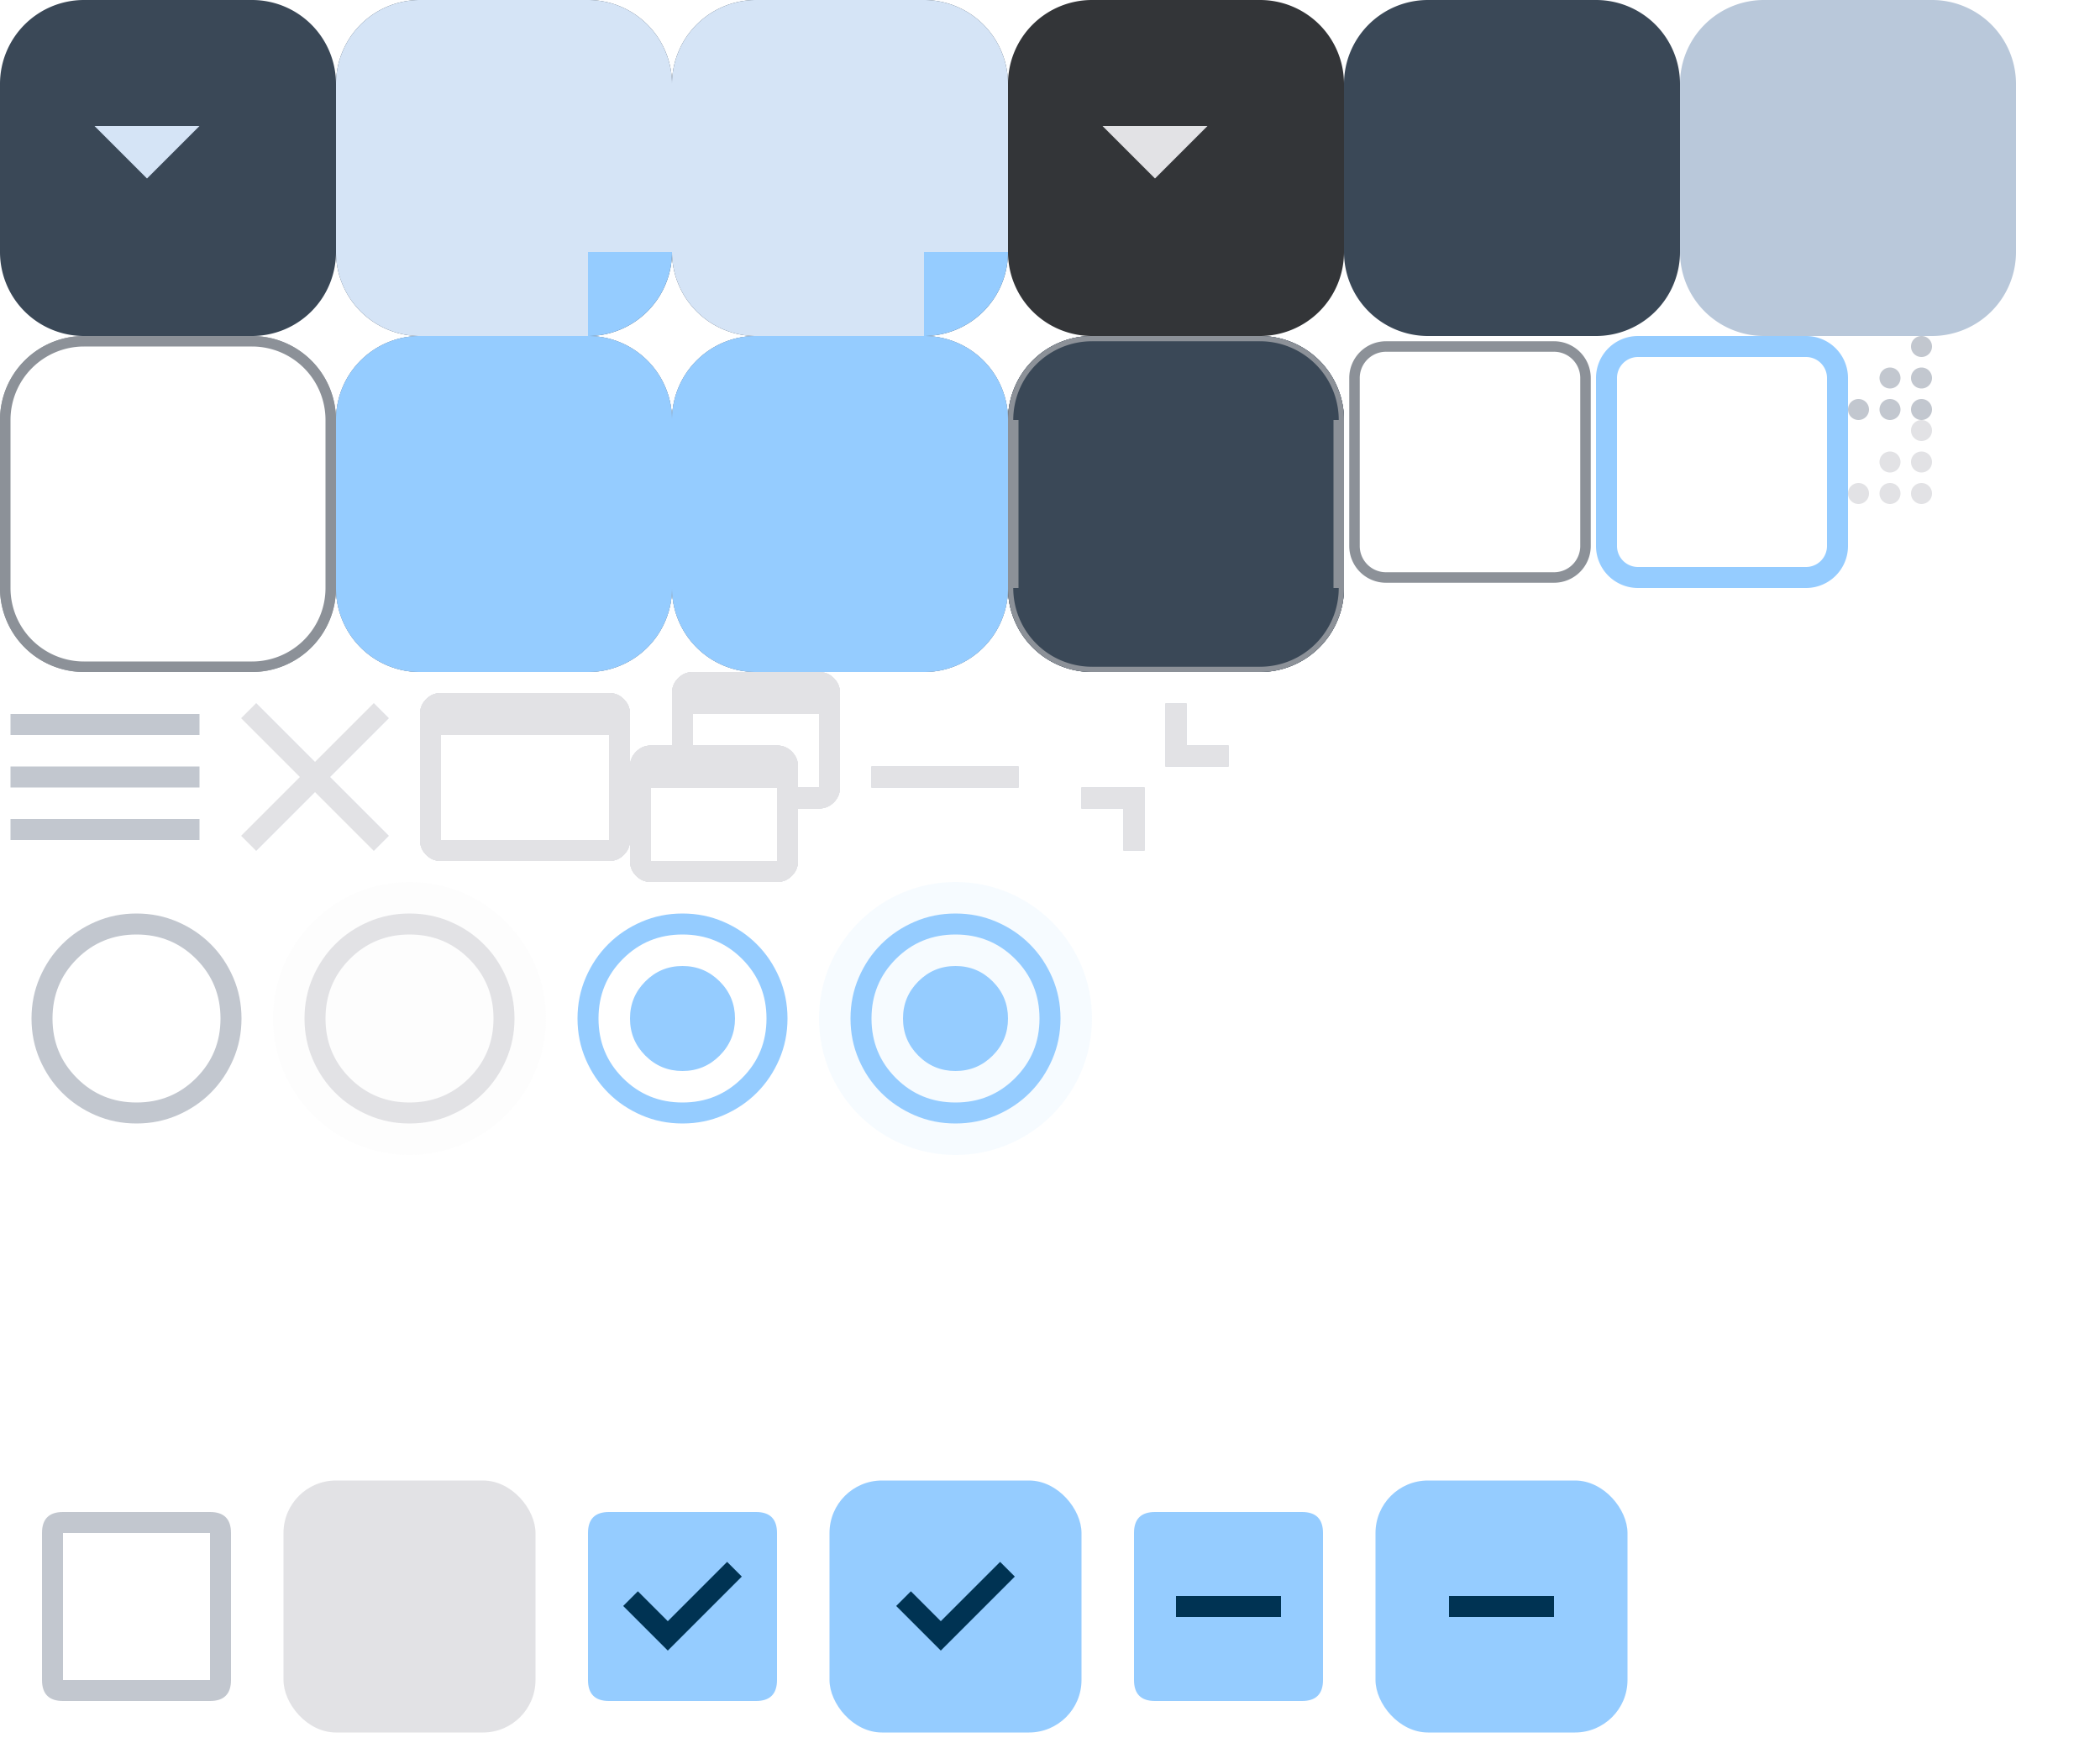 <svg width="200" height="166" version="1.1" xmlns:xlink="http://www.w3.org/1999/xlink"
  xmlns="http://www.w3.org/2000/svg" xmlns:svg="http://www.w3.org/2000/svg">
  <!-- viewBox="0 0 20 20" -->
  <defs>
    <style>
      .pri {
        fill: #95ccff;
      }

      .on-pri {
        fill: #003353;
      }

      .pri-cont {
        fill: #004a75;
      }

      .on-pri-cont {
        fill: #cee5ff;
      }

      .sec {
        fill: #b9c8da;
      }

      .sec-cont {
        fill: #3a4857;
      }

      .on-sec-cont {
        fill: #d5e4f6;
      }

      .surf {
        fill: #121416
      }

      .surf-cont-low {
        fill: #1a1c1e;
      }

      .surf-cont {
        fill: #1e2022;
      }

      .surf-cont-high {
        fill: #282a2d;
      }

      .surf-cont-highest {
        fill: #333538;
      }

      .on-surf {
        fill: #e2e2e5;
      }

      .on-surf-var {
        fill: #c2c7cf;
      }

      .outline {
        fill: #8c9198;
      }

      .outline-var {
        fill: #42474e
      }

      .surf-var {
        fill: #42474e;
      }

      .inv-surf {
        fill: #e2e2e5;
      }

      .on-inv-surf {
        color: #2f3033;
      }

      .disabled-back {
        fill: #e2e2e5;
        opacity: 0.12;
      }

      .disabled-text {
        fill: #e2e2e5;
        opacity: 0.38;
      }
    </style>
    <!-- MARK: Icons -->
    <g id="x-add">
      <rect width="20" height="20" fill="none" />
      <path d="M 9,11 H 3 V 9 H 9 V 3 h 2 v 6 h 6 v 2 h -6 v 6 H 9 Z" />
    </g>
    <g id="x-close">
      <rect width="20" height="20" fill="none" />
      <path d="M 4.4,17 3,15.6 8.6,10 3,4.4 4.4,3 10,8.6 15.6,3 17,4.4 11.4,10 17,15.6 15.6,17 10,11.4 Z" />
    </g>
    <g id="x-maximize">
      <rect width="20" height="20" fill="none" />
      <path
        d="M 2,18 Q 1.175,18 0.588,17.413 0,16.825 0,16 V 4 Q 0,3.175 0.588,2.588 1.175,2 2,2 H 18 Q 18.825,2 19.413,2.588 20,3.175 20,4 v 12 q 0,0.825 -0.588,1.413 Q 18.825,18 18,18 Z M 2,16 H 18 V 6 H 2 Z" />
    </g>
    <g id="x-minus">
      <rect width="20" height="20" fill="none" />
      <path d="M 3,11 V 9 h 14 v 2 z" />
    </g>
    <g id="x-restore">
      <rect width="20" height="20" fill="none" />
      <path
        d="M 2,20 Q 1.175,20 0.588,19.413 0,18.825 0,18 V 9 Q 0,8.175 0.588,7.588 1.175,7 2,7 H 4 V 2 Q 4,1.175 4.588,0.588 5.175,0 6,0 H 18 Q 18.825,0 19.413,0.588 20,1.175 20,2 v 9 q 0,0.825 -0.588,1.413 Q 18.825,13 18,13 h -2 v 5 q 0,0.825 -0.588,1.413 Q 14.825,20 14,20 Z M 2,18 H 14 V 11 H 2 Z m 14,-7 h 2 V 4 H 6 v 3 h 8 Q 14.825,7 15.413,7.588 16,8.175 16,9 Z" />
    </g>
    <g id="x-shade">
      <rect width="20" height="20" fill="none" />
      <path d="m 9,11 v 6 H 7 V 13 H 3 v -2 z m 4,-8 v 4 h 4 V 9 H 11 V 3 Z" />
    </g>
    <g id="x-down">
      <rect width="20" height="20" fill="none" />
      <path d="M 10,13 5,8 h 10 z" />
    </g>
    <g id="x-left">
      <rect width="20" height="20" fill="none" />
      <path d="M 12,15 7,10 12,5 Z" />
    </g>
    <g id="x-right">
      <rect width="20" height="20" fill="none" />
      <path d="M 8,15 V 5 l 5,5 z" />
    </g>
    <g id="x-up">
      <rect width="20" height="20" fill="none" />
      <path d="m 5,12 5,-5 5,5 z" />
    </g>
    <!-- MARK: Shapes -->
    <path id="x-btn-tl" d="m 8,0 a 8,8 0 0 0 -8,8 h 8 z" />
    <rect id="x-btn-t" width="16" height="8" x="8" y="0" />
    <path id="x-btn-tr" d="m 24,0 a 8,8 0 0 1 8,8 h -8 z" />
    <rect id="x-btn-l" width="8" height="16" y="8" x="0" />
    <rect id="x-btn-c" width="16" height="16" x="8" y="8" />
    <rect id="x-btn-r" width="8" height="16" x="24" y="8" />
    <path id="x-btn-bl" d="M 8,32 a 8,8 0 0 1 -8,-8 h 8 z" />
    <rect id="x-btn-b" width="16" height="8" x="8" y="24" />
    <path id="x-btn-br" d="m 24,32 a 8,8 0 0 0 8,-8 h -8 z" />
    <path id="x-sizegrip"
      d="M 7,0 A 1,1 0 0 0 6,1 1,1 0 0 0 7,2 1,1 0 0 0 8,1 1,1 0 0 0 7,0 Z M 7,3 A 1,1 0 0 0 6,4 1,1 0 0 0 7,5 1,1 0 0 0 8,4 1,1 0 0 0 7,3 Z M 7,6 A 1,1 0 0 0 6,7 1,1 0 0 0 7,8 1,1 0 0 0 8,7 1,1 0 0 0 7,6 Z M 4,3 A 1,1 0 0 0 3,4 1,1 0 0 0 4,5 1,1 0 0 0 5,4 1,1 0 0 0 4,3 Z M 4,6 A 1,1 0 0 0 3,7 1,1 0 0 0 4,8 1,1 0 0 0 5,7 1,1 0 0 0 4,6 Z M 1,6 A 1,1 0 0 0 0,7 1,1 0 0 0 1,8 1,1 0 0 0 2,7 1,1 0 0 0 1,6 Z" />
    <!-- MARK: Icons -->
    <path id="radio-unchk"
      d="M 13,23 Q 10.925,23 9.1,22.213 7.275,21.425 5.925,20.075 4.575,18.725 3.788,16.9 3,15.075 3,13 3,10.925 3.788,9.1 4.575,7.275 5.925,5.925 7.275,4.575 9.1,3.788 10.925,3 13,3 q 2.075,0 3.9,0.788 1.825,0.787 3.175,2.137 1.35,1.35 2.138,3.175 Q 23,10.925 23,13 q 0,2.075 -0.788,3.9 -0.788,1.825 -2.138,3.175 -1.35,1.35 -3.175,2.138 Q 15.075,23 13,23 Z m 0,-2 q 3.35,0 5.675,-2.325 Q 21,16.35 21,13 21,9.65 18.675,7.325 16.35,5 13,5 9.65,5 7.325,7.325 5,9.65 5,13 5,16.35 7.325,18.675 9.65,21 13,21 Z m 0,-8 z" />
    <path id="radio-chk"
      d="m 13,18 q 2.075,0 3.538,-1.463 Q 18,15.075 18,13 18,10.925 16.538,9.463 15.075,8 13,8 10.925,8 9.463,9.463 8,10.925 8,13 8,15.075 9.463,16.538 10.925,18 13,18 Z m 0,5 Q 10.925,23 9.1,22.213 7.275,21.425 5.925,20.075 4.575,18.725 3.788,16.9 3,15.075 3,13 3,10.925 3.788,9.1 4.575,7.275 5.925,5.925 7.275,4.575 9.1,3.788 10.925,3 13,3 q 2.075,0 3.9,0.788 1.825,0.787 3.175,2.137 1.35,1.35 2.138,3.175 Q 23,10.925 23,13 q 0,2.075 -0.788,3.9 -0.788,1.825 -2.138,3.175 -1.35,1.35 -3.175,2.138 Q 15.075,23 13,23 Z m 0,-2 q 3.35,0 5.675,-2.325 Q 21,16.35 21,13 21,9.65 18.675,7.325 16.35,5 13,5 9.65,5 7.325,7.325 5,9.65 5,13 5,16.35 7.325,18.675 9.65,21 13,21 Z m 0,-8 z" />
    <path id="chk-box-frame"
      d="M 4,6 Q 4,4 6,4 h 14 q 2,0 2,2 v 14 q 0,2 -2,2 H 6 Q 4,22 4,20 V 6 H 6 V 20 H 20 V 6 H 6 V 20 H 4 Z" />
    <rect id="chk-box-back" width="24" height="24" x="1" y="1" rx="5" />
    <path id="chk-box-chk" d="m 11.6,17.2 7.05,-7.05 -1.4,-1.4 -5.65,5.65 -2.85,-2.85 -1.4,1.4 z" />
    <path id="chk-box-box" d="M 4,6 Q 4,4 6,4 h 14 q 2,0 2,2 v 14 q 0,2 -2,2 H 6 Q 4,22 4,20 Z" />
    <path id="chk-box-dash" d="M 8,14 H 18 V 12 H 8 Z" />
  </defs>
  <g id="g-button-normal">
    <use id="button-normal-topleft" xlink:href="#x-btn-tl" class="sec-cont" />
    <use id="button-normal-top" xlink:href="#x-btn-t" class="sec-cont" />
    <use id="button-normal-topright" xlink:href="#x-btn-tr" class="sec-cont" />
    <use id="button-normal-left" xlink:href="#x-btn-l" class="sec-cont" />
    <use id="button-normal" xlink:href="#x-btn-c" class="sec-cont" />
    <use id="button-normal-right" xlink:href="#x-btn-r" class="sec-cont" />
    <use id="button-normal-bottomleft" xlink:href="#x-btn-bl" class="sec-cont" />
    <use id="button-normal-bottom" xlink:href="#x-btn-b" class="sec-cont" />
    <use id="button-normal-bottomright" xlink:href="#x-btn-br" class="sec-cont" />
    <use id="ar-1-down-normal" href="#x-down" x="4" y="4" class="on-sec-cont" />
    <rect id="button-default-indicator" width="5" height="5" fill="none" />
  </g>
  <g id="g-button-focused" transform="translate(32)">
    <g id="button-focused-topleft">
      <use xlink:href="#button-normal-topleft" />
      <use xlink:href="#x-btn-tl" class="on-sec-cont" opacity="0.08" />
    </g>
    <g id="button-focused-top">
      <use xlink:href="#button-normal-top" />
      <use xlink:href="#x-btn-t" class="on-sec-cont" opacity="0.08" />
    </g>
    <g id="button-focused-topright">
      <use xlink:href="#button-normal-topright" />
      <use xlink:href="#x-btn-tr" class="on-sec-cont" opacity="0.08" />
    </g>
    <g id="button-focused-left">
      <use xlink:href="#button-normal-left" />
      <use xlink:href="#x-btn-l" class="on-sec-cont" opacity="0.08" />
    </g>
    <g id="button-focused">
      <use xlink:href="#button-normal" />
      <use xlink:href="#x-btn-c" class="on-sec-cont" opacity="0.08" />
    </g>
    <g id="button-focused-right">
      <use xlink:href="#button-normal-right" />
      <use xlink:href="#x-btn-r" class="on-sec-cont" opacity="0.08" />
    </g>
    <g id="button-focused-bottomleft">
      <use xlink:href="#button-normal-bottomleft" />
      <use xlink:href="#x-btn-bl" class="on-sec-cont" opacity="0.08" />
    </g>
    <g id="button-focused-bottom">
      <use xlink:href="#button-normal-bottom" />
      <use xlink:href="#x-btn-b" class="on-sec-cont" opacity="0.08" />
    </g>
    <g id="button-focused-bottomright">
      <use xlink:href="#button-normal-bottomright" />
      <use xlink:href="#x-btn-br" class="pri" opacity="0.08" />
    </g>
    <use id="ar-1-down-focused" href="#x-down" x="4" y="4" class="on-sec-cont" />
  </g>
  <g id="g-button-pressed" transform="translate(64)">
    <g id="button-pressed-topleft">
      <use xlink:href="#button-normal-topleft" />
      <use xlink:href="#x-btn-tl" class="on-sec-cont" opacity="0.1" />
    </g>
    <g id="button-pressed-top">
      <use xlink:href="#button-normal-top" />
      <use xlink:href="#x-btn-t" class="on-sec-cont" opacity="0.1" />
    </g>
    <g id="button-pressed-topright">
      <use xlink:href="#button-normal-topright" />
      <use xlink:href="#x-btn-tr" class="on-sec-cont" opacity="0.1" />
    </g>
    <g id="button-pressed-left">
      <use xlink:href="#button-normal-left" />
      <use xlink:href="#x-btn-l" class="on-sec-cont" opacity="0.08" />
    </g>
    <g id="button-pressed">
      <use xlink:href="#button-normal" />
      <use xlink:href="#x-btn-c" class="on-sec-cont" opacity="0.1" />
    </g>
    <g id="button-pressed-right">
      <use xlink:href="#button-normal-right" />
      <use xlink:href="#x-btn-r" class="on-sec-cont" opacity="0.1" />
    </g>
    <g id="button-pressed-bottomleft">
      <use xlink:href="#button-normal-bottomleft" />
      <use xlink:href="#x-btn-bl" class="on-sec-cont" opacity="0.1" />
    </g>
    <g id="button-pressed-bottom">
      <use xlink:href="#button-normal-bottom" />
      <use xlink:href="#x-btn-b" class="on-sec-cont" opacity="0.1" />
    </g>
    <g id="button-pressed-bottomright">
      <use xlink:href="#button-normal-bottomright" />
      <use xlink:href="#x-btn-br" class="pri" opacity="0.1" />
    </g>
    <use id="ar-1-down-pressed" href="#x-down" x="4" y="4" class="on-sec-cont" />
  </g>
  <g id="g-button-toggled" transform="translate(96)">
    <use id="button-toggled-topleft" xlink:href="#x-btn-tl" class="surf-cont-highest" />
    <use id="button-toggled-top" xlink:href="#x-btn-t" class="surf-cont-highest" />
    <use id="button-toggled-topright" xlink:href="#x-btn-tr" class="surf-cont-highest" />
    <use id="button-toggled-left" xlink:href="#x-btn-l" class="surf-cont-highest" />
    <use id="button-toggled" xlink:href="#x-btn-c" class="surf-cont-highest" />
    <use id="button-toggled-right" xlink:href="#x-btn-r" class="surf-cont-highest" />
    <use id="button-toggled-bottomleft" xlink:href="#x-btn-bl" class="surf-cont-highest" />
    <use id="button-toggled-bottom" xlink:href="#x-btn-b" class="surf-cont-highest" />
    <use id="button-toggled-bottomright" xlink:href="#x-btn-br" class="surf-cont-highest" />
    <use id="ar-1-down-disabled" href="#x-down" x="4" y="4" class="disabled-text" />
  </g>
  <g id="g-button-default" transform="translate(128)">
    <use id="button-default-topleft" href="#button-normal-topleft" />
    <use id="button-default-top" href="#button-normal-top" />
    <use id="button-default-topright" href="#button-normal-topright" />
    <use id="button-default-left" href="#button-normal-left" />
    <use id="button-default" href="#button-normal" />
    <use id="button-default-right" href="#button-normal-right" />
    <use id="button-default-bottomleft" href="#button-normal-bottomleft" />
    <use id="button-default-bottom" href="#button-normal-bottom" />
    <use id="button-default-bottomright" href="#button-normal-bottomright" />
  </g>
  <g id="g-border-button-default" transform="translate(160)">
    <use id="border-button-default-topleft" xlink:href="#x-btn-tl" class="sec" />
    <use id="border-button-default-top" xlink:href="#x-btn-t" class="sec" />
    <use id="border-button-default-topright" xlink:href="#x-btn-tr" class="sec" />
    <use id="border-button-default-left" xlink:href="#x-btn-l" class="sec" />
    <use id="border-button-default" xlink:href="#x-btn-c" class="sec" />
    <use id="border-button-default-right" xlink:href="#x-btn-r" class="sec" />
    <use id="border-button-default-bottomleft" xlink:href="#x-btn-bl" class="sec" />
    <use id="border-button-default-bottom" xlink:href="#x-btn-b" class="sec" />
    <use id="border-button-default-bottomright" xlink:href="#x-btn-br" class="sec" />
  </g>
  <g id="g-tool-button-normal" transform="translate(0,32)">
    <g id="tool-button-normal-topleft">
      <use xlink:href="#x-btn-tl" fill="none" />
      <path d="m 8,0 a 8,8 0 0 0 -8,8 h 1 a 7,7 0 0 1 7,-7 z" class="outline" />
    </g>
    <g id="tool-button-normal-top">
      <use xlink:href="#x-btn-t" fill="none" />
      <rect width="16" height="1" x="8" y="0" class="outline" />
    </g>
    <g id="tool-button-normal-topright">
      <use xlink:href="#x-btn-tr" fill="none" />
      <path d="m 24,0 a 8,8 0 0 1 8,8 h -1 a 7,7 0 0 0 -7,-7 z" class="outline" />
    </g>
    <g id="tool-button-normal-left">
      <use xlink:href="#x-btn-l" fill="none" />
      <rect width="1" height="16" x="0" y="8" class="outline" />
    </g>
    <use id="tool-button-normal" xlink:href="#x-btn-c" fill="none" />
    <g id="tool-button-normal-right">
      <use xlink:href="#x-btn-r" fill="none" />
      <rect width="1" height="16" x="31" y="8" class="outline" />
    </g>
    <g id="tool-button-normal-bottomleft">
      <use xlink:href="#x-btn-bl" fill="none" />
      <path d="M 8,32 a 8,8 0 0 1 -8,-8 h 1 a 7,7 0 0 0 7,7 z" class="outline" />
    </g>
    <g id="tool-button-normal-bottom">
      <use xlink:href="#x-btn-b" fill="none" />
      <rect width="16" height="1" x="8" y="31" class="outline" />
    </g>
    <g id="tool-button-normal-bottomright">
      <use xlink:href="#x-btn-br" fill="none" />
      <path d="m 24,32 a 8,8 0 0 0 8,-8 h -1 a 7,7 0 0 1 -7,7 z" class="outline" />
    </g>
    <use id="expand-tool-button-normal-topleft" xlink:href="#x-btn-tl" fill="none" />
    <use id="expand-tool-button-normal-top" xlink:href="#x-btn-t" fill="none" />
    <use id="expand-tool-button-normal-topright" xlink:href="#x-btn-tr" fill="none" />
    <use id="expand-tool-button-normal-bottomleft" xlink:href="#x-btn-bl" fill="none" />
    <use id="expand-tool-button-normal-bottom" xlink:href="#x-btn-b" fill="none" />
    <use id="expand-tool-button-normal-bottomright" xlink:href="#x-btn-br" fill="none" />
    <g id="border-tool-button-normal-topleft">
      <use xlink:href="#x-btn-tl" fill="none" />
      <path d="M 8,0 a 8,8 0 0 0 -8,8 h 0.5 a 7.5,7.5 0 0 1 7.5,-7.5 z" class="outline" />
    </g>
    <g id="border-tool-button-normal-top">
      <use xlink:href="#x-btn-t" fill="none" />
      <rect width="16" height="0.5" x="8" class="outline" />
    </g>
    <g id="border-tool-button-normal-topright">
      <use xlink:href="#x-btn-tr" fill="none" />
      <path id="tb-normal-tr-3" d="M 24,0 a 8,8 0 0 1 8,8 h -0.5 a 7.5,7.5 0 0 0 -7.5,-7.5 z" class="outline" />
    </g>
    <g id="border-tool-button-normal-bottomleft">
      <use xlink:href="#x-btn-bl" fill="none" />
      <path id="tb-normal-bl-3" d="M 8,32 a 8,8 0 0 1 -8,-8 h 0.5 a 7.5,7.5 0 0 0 7.5,7.5 z" class="outline" />
    </g>
    <g id="border-tool-button-normal-bottom">
      <use xlink:href="#x-btn-b" fill="none" />
      <rect id="tb-normal-b-3" width="16" height="0.5" x="8" y="31.5" class="outline" />
    </g>
    <g id="border-tool-button-normal-bottomright">
      <use xlink:href="#x-btn-br" fill="none" />
      <path id="tb-normal-br-3" d="M 24,32 a 8,8 0 0 0 8,-8 h -0.5 a 7.5,7.5 0 0 1 -7.5,7.5 z" class="outline" />
    </g>
  </g>
  <g id="g-tool-button-focused" transform="translate(32,32)">
    <g id="tool-button-focused-topleft">
      <use xlink:href="#tool-button-normal-topleft" />
      <use xlink:href="#x-btn-tl" class="pri" opacity="0.08" />
    </g>
    <g id="tool-button-focused-top">
      <use xlink:href="#tool-button-normal-top" />
      <use xlink:href="#x-btn-t" class="pri" opacity="0.08" />
    </g>
    <g id="tool-button-focused-topright">
      <use xlink:href="#tool-button-normal-topright" />
      <use xlink:href="#x-btn-tr" class="pri" opacity="0.08" />
    </g>
    <g id="tool-button-focused-left">
      <use xlink:href="#tool-button-normal-left" />
      <use xlink:href="#x-btn-l" class="pri" opacity="0.08" />
    </g>
    <use id="tool-button-focused" xlink:href="#x-btn-c" class="pri" opacity="0.08" />
    <g id="tool-button-focused-right">
      <use xlink:href="#tool-button-normal-right" />
      <use xlink:href="#x-btn-r" class="pri" opacity="0.08" />
    </g>
    <g id="tool-button-focused-bottomleft">
      <use xlink:href="#tool-button-normal-bottomleft" />
      <use xlink:href="#x-btn-bl" class="pri" opacity="0.08" />
    </g>
    <g id="tool-button-focused-bottom">
      <use xlink:href="#tool-button-normal-bottom" />
      <use xlink:href="#x-btn-b" class="pri" opacity="0.08" />
    </g>
    <g id="tool-button-focused-bottomright">
      <use xlink:href="#tool-button-normal-bottomright" />
      <use xlink:href="#x-btn-br" class="pri" opacity="0.08" />
    </g>
    <use id="expand-tool-button-focused-topleft" xlink:href="#x-btn-tl" fill="none" />
    <use id="expand-tool-button-focused-top" xlink:href="#x-btn-t" fill="none" />
    <use id="expand-tool-button-focused-topright" xlink:href="#x-btn-tr" fill="none" />
    <use id="expand-tool-button-focused-bottomleft" xlink:href="#x-btn-bl" fill="none" />
    <use id="expand-tool-button-focused-bottom" xlink:href="#x-btn-b" fill="none" />
    <use id="expand-tool-button-focused-bottomright" xlink:href="#x-btn-br" fill="none" />
    <g id="border-tool-button-focused-topleft">
      <use href="#border-tool-button-normal-topleft" />
      <use xlink:href="#x-btn-tl" class="pri" opacity="0.08" />
    </g>
    <g id="border-tool-button-focused-top">
      <use href="#border-tool-button-normal-top" />
      <use xlink:href="#x-btn-t" class="pri" opacity="0.08" />
    </g>
    <g id="border-tool-button-focused-topright">
      <use href="#border-tool-button-normal-topright" />
      <use xlink:href="#x-btn-tr" class="pri" opacity="0.08" />
    </g>
    <g id="border-tool-button-focused-bottomleft">
      <use href="#border-tool-button-normal-bottomleft" />
      <use xlink:href="#x-btn-bl" class="pri" opacity="0.08" />
    </g>
    <g id="border-tool-button-focused-bottom">
      <use href="#border-tool-button-normal-bottom" />
      <use xlink:href="#x-btn-b" class="pri" opacity="0.08" />
    </g>
    <g id="border-tool-button-focused-bottomright">
      <use href="#border-tool-button-normal-bottomright" />
      <use xlink:href="#x-btn-br" class="pri" opacity="0.08" />
    </g>
  </g>
  <g id="g-tool-button-pressed" transform="translate(64,32)">
    <g id="tool-button-pressed-topleft">
      <use xlink:href="#tool-button-normal-topleft" />
      <use xlink:href="#x-btn-tl" class="pri" opacity="0.1" />
    </g>
    <g id="tool-button-pressed-top">
      <use xlink:href="#tool-button-normal-top" />
      <use xlink:href="#x-btn-t" class="pri" opacity="0.1" />
    </g>
    <g id="tool-button-pressed-topright">
      <use xlink:href="#tool-button-normal-topright" />
      <use xlink:href="#x-btn-tr" class="pri" opacity="0.1" />
    </g>
    <g id="tool-button-pressed-left">
      <use xlink:href="#tool-button-normal-left" />
      <use xlink:href="#x-btn-l" class="pri" opacity="0.1" />
    </g>
    <use id="tool-button-pressed" xlink:href="#x-btn-c" class="pri" opacity="0.1" />
    <g id="tool-button-pressed-right">
      <use xlink:href="#tool-button-normal-right" />
      <use xlink:href="#x-btn-r" class="pri" opacity="0.1" />
    </g>
    <g id="tool-button-pressed-bottomleft">
      <use xlink:href="#tool-button-normal-bottomleft" />
      <use xlink:href="#x-btn-bl" class="pri" opacity="0.1" />
    </g>
    <g id="tool-button-pressed-bottom">
      <use xlink:href="#tool-button-normal-bottom" />
      <use xlink:href="#x-btn-b" class="pri" opacity="0.1" />
    </g>
    <g id="tool-button-pressed-bottomright">
      <use xlink:href="#tool-button-normal-bottomright" />
      <use xlink:href="#x-btn-br" class="pri" opacity="0.1" />
    </g>
    <use id="expand-tool-button-pressed-topleft" xlink:href="#x-btn-tl" fill="none" />
    <use id="expand-tool-button-pressed-top" xlink:href="#x-btn-t" fill="none" />
    <use id="expand-tool-button-pressed-topright" xlink:href="#x-btn-tr" fill="none" />
    <use id="expand-tool-button-pressed-bottomleft" xlink:href="#x-btn-bl" fill="none" />
    <use id="expand-tool-button-pressed-bottom" xlink:href="#x-btn-b" fill="none" />
    <use id="expand-tool-button-pressed-bottomright" xlink:href="#x-btn-br" fill="none" />
    <g id="border-tool-button-pressed-topleft">
      <use href="#border-tool-button-normal-topleft" />
      <use xlink:href="#x-btn-tl" class="pri" opacity="0.1" />
    </g>
    <g id="border-tool-button-pressed-top">
      <use href="#border-tool-button-normal-top" />
      <use xlink:href="#x-btn-t" class="pri" opacity="0.1" />
    </g>
    <g id="border-tool-button-pressed-topright">
      <use href="#border-tool-button-normal-topright" />
      <use xlink:href="#x-btn-tr" class="pri" opacity="0.1" />
    </g>
    <g id="border-tool-button-pressed-bottomleft">
      <use href="#border-tool-button-normal-bottomleft" />
      <use xlink:href="#x-btn-bl" class="pri" opacity="0.1" />
    </g>
    <g id="border-tool-button-pressed-bottom">
      <use href="#border-tool-button-normal-bottom" />
      <use xlink:href="#x-btn-b" class="pri" opacity="0.1" />
    </g>
    <g id="border-tool-button-pressed-bottomright">
      <use href="#border-tool-button-normal-bottomright" />
      <use xlink:href="#x-btn-br" class="pri" opacity="0.1" />
    </g>
  </g>
  <g id="g-tool-button-toggled" transform="translate(96,32)">
    <g id="tool-button-toggled-topleft">
      <use xlink:href="#x-btn-tl" class="sec-cont" />
      <use xlink:href="#tool-button-normal-topleft" />
    </g>
    <g id="tool-button-toggled-top">
      <use xlink:href="#x-btn-t" class="sec-cont" />
      <use xlink:href="#tool-button-normal-top" />
    </g>
    <g id="tool-button-toggled-topright">
      <use xlink:href="#x-btn-tr" class="sec-cont" />
      <use xlink:href="#tool-button-normal-topright" />
    </g>
    <g id="tool-button-toggled-left">
      <use xlink:href="#x-btn-l" class="sec-cont" />
      <use xlink:href="#tool-button-normal-left" />
    </g>
    <use id="tool-button-toggled" xlink:href="#x-btn-c" class="sec-cont" />
    <g id="tool-button-toggled-right">
      <use xlink:href="#x-btn-r" class="sec-cont" />
      <use xlink:href="#tool-button-normal-right" />
    </g>
    <g id="tool-button-toggled-bottomleft">
      <use xlink:href="#x-btn-bl" class="sec-cont" />
      <use xlink:href="#tool-button-normal-bottomleft" />
    </g>
    <g id="tool-button-toggled-bottom">
      <use xlink:href="#x-btn-b" class="sec-cont" />
      <use xlink:href="#tool-button-normal-bottom" />
    </g>
    <g id="tool-button-toggled-bottomright">
      <use xlink:href="#x-btn-br" class="sec-cont" />
      <use xlink:href="#tool-button-normal-bottomright" />
    </g>
    <use id="expand-tool-button-toggled-topleft" xlink:href="#x-btn-tl" fill="none" />
    <use id="expand-tool-button-toggled-top" xlink:href="#x-btn-t" fill="none" />
    <use id="expand-tool-button-toggled-topright" xlink:href="#x-btn-tr" fill="none" />
    <use id="expand-tool-button-toggled-bottomleft" xlink:href="#x-btn-bl" fill="none" />
    <use id="expand-tool-button-toggled-bottom" xlink:href="#x-btn-b" fill="none" />
    <use id="expand-tool-button-toggled-bottomright" xlink:href="#x-btn-br" fill="none" />
    <g id="border-tool-button-toggled-topleft">
      <use xlink:href="#x-btn-tl" class="sec-cont" />
      <use href="#border-tool-button-normal-topleft" />
    </g>
    <g id="border-tool-button-toggled-top">
      <use xlink:href="#x-btn-t" class="sec-cont" />
      <use href="#border-tool-button-normal-top" />
    </g>
    <g id="border-tool-button-toggled-topright">
      <use xlink:href="#x-btn-tr" class="sec-cont" />
      <use href="#border-tool-button-normal-topright" />
    </g>
    <g id="border-tool-button-toggled-bottomleft">
      <use xlink:href="#x-btn-bl" class="sec-cont" />
      <use href="#border-tool-button-normal-bottomleft" />
    </g>
    <g id="border-tool-button-toggled-bottom">
      <use xlink:href="#x-btn-b" class="sec-cont" />
      <use href="#border-tool-button-normal-bottom" />
    </g>
    <g id="border-tool-button-toggled-bottomright">
      <use xlink:href="#x-btn-br" class="sec-cont" />
      <use href="#border-tool-button-normal-bottomright" />
    </g>
  </g>
  <g id="g-lineedit-normal" transform="translate(128,32)" class="outline">
    <g id="lineedit-normal-topleft">
      <rect width="4" height="4" x="0" y="0" fill="none" />
      <path d="M 4,0.5 A 3.5,3.5 0 0 0 0.5,4 h 1 A 2.5,2.5 0 0 1 4,1.5 Z" />
    </g>
    <g id="lineedit-normal-top">
      <rect width="16" height="4" x="4" y="0" fill="none" />
      <rect width="16" height="1" x="4" y="0.5" />
    </g>
    <g id="lineedit-normal-topright">
      <rect width="4" height="4" x="20" y="0" fill="none" />
      <path d="M 20,0.5 A 3.5,3.5 0 0 1 23.5,4 h -1 A 2.5,2.5 0 0 0 20,1.5 Z" />
    </g>
    <g id="lineedit-normal-left">
      <rect width="4" height="16" x="0" y="4" fill="none" />
      <rect width="1" height="16" x="0.5" y="4" />
    </g>
    <g id="lineedit-normal-right">
      <rect width="4" height="16" x="20" y="4" fill="none" />
      <rect width="1" height="16" x="22.5" y="4" />
    </g>
    <g id="lineedit-normal-bottomleft">
      <rect width="4" height="4" x="0" y="20" fill="none" />
      <path d="M 0.5,20 A 3.5,3.5 0 0 0 4,23.5 v -1 A 2.5,2.5 0 0 1 1.5,20 Z" />
    </g>
    <g id="lineedit-normal-bottom">
      <rect width="16" height="4" x="4" y="20" fill="none" />
      <rect width="16" height="1" x="4" y="22.5" />
    </g>
    <g id="lineedit-normal-bottomright">
      <rect width="4" height="4" x="20" y="20" fill="none" />
      <path d="M 23.5,20 A 3.5,3.5 0 0 1 20,23.5 v -1 A 2.5,2.5 0 0 0 22.5,20 Z" />
    </g>
  </g>
  <g id="g-lineedit-focused" transform="translate(152,32)" class="pri">
    <path id="lineedit-focused-topleft" d="M 4,0 A 4,4 0 0 0 0,4 H 2 A 2,2 0 0 1 4,2 Z" />
    <g id="lineedit-focused-top">
      <rect width="16" height="2" x="4" y="0" />
      <rect width="16" height="4" x="4" y="0" fill="none" />
    </g>
    <path id="lineedit-focused-topright" d="m 20,0 a 4,4 0 0 1 4,4 H 22 A 2,2 0 0 0 20,2 Z" />
    <g id="lineedit-focused-left">
      <rect width="2" height="16" x="0" y="4" />
      <rect width="4" height="16" x="0" y="4" fill="none" />
    </g>
    <g id="lineedit-focused-right">
      <rect width="2" height="16" x="22" y="4" />
      <rect width="4" height="16" x="20" y="4" fill="none" />
    </g>
    <path id="lineedit-focused-bottomleft" d="m 0,20 a 4,4 0 0 0 4,4 V 22 A 2,2 0 0 1 2,20 Z" />
    <g id="lineedit-focused-bottom">
      <rect width="16" height="2" x="4" y="22" />
      <rect width="16" height="4" x="4" y="20" fill="none" />
    </g>
    <path id="lineedit-focused-bottomright" d="m 24,20 a 4,4 0 0 1 -4,4 v -2 a 2,2 0 0 0 2,-2 z" />
  </g>
  <g id="radio-normal" transform="translate(0,84)">
    <rect width="26" height="26" fill="none" x="0" y="0" />
    <use href="#radio-unchk" class="on-surf-var" />
  </g>
  <g id="radio-focused" transform="translate(26,84)">
    <circle cx="13" cy="13" r="13" class="on-surf" opacity="0.08" />
    <use href="#radio-unchk" class="on-surf" />
  </g>
  <g id="radio-checked-normal" transform="translate(52,84)">
    <rect width="26" height="26" fill="none" x="0" y="0" />
    <use href="#radio-chk" class="pri" />
  </g>
  <g id="radio-checked-focused" transform="translate(78,84)">
    <circle cx="13" cy="13" r="13" class="pri" opacity="0.08" />
    <use href="#radio-chk" class="pri" />
  </g>
  <g id="checkbox-normal" transform="translate(0,140)">
    <rect width="26" height="26" fill="none" x="0" y="0" />
    <use href="#chk-box-frame" class="on-surf-var" />
  </g>
  <g id="checkbox-focused" transform="translate(26,140)">
    <rect width="26" height="26" fill="none" x="0" y="0" />
    <use href="#chk-box-back" class="on-surf" opacity="0.08" />
    <use href="#chk-box-frame" class="on-surf" />
  </g>
  <g id="checkbox-checked-normal" transform="translate(52,140)">
    <rect width="26" height="26" fill="none" x="0" y="0" />
    <use href="#chk-box-box" class="pri" />
    <use href="#chk-box-chk" class="on-pri" />
  </g>
  <g id="checkbox-checked-focused" transform="translate(78,140)">
    <rect width="26" height="26" fill="none" x="0" y="0" />
    <use href="#chk-box-back" class="pri" opacity="0.08" />
    <use href="#chk-box-box" class="pri" />
    <use href="#chk-box-chk" class="on-pri" />
  </g>
  <g id="checkbox-tristate-normal" transform="translate(104,140)">
    <rect width="26" height="26" fill="none" x="0" y="0" />
    <use href="#chk-box-box" class="pri" />
    <use href="#chk-box-dash" class="on-pri" />
  </g>
  <g id="checkbox-tristate-focused" transform="translate(130,140)">
    <rect width="26" height="26" fill="none" x="0" y="0" />
    <use href="#chk-box-back" class="pri" opacity="0.08" />
    <use href="#chk-box-box" class="pri" />
    <use href="#chk-box-dash" class="on-pri" />
  </g>
  <use id="sizegrip-normal" href="#x-sizegrip" x="104" y="114" class="on-surf-var" opacity="0.38"
    transform="translate(72,-82)" />
  <use id="sizegrip-focused" href="#x-sizegrip" x="112" y="114" class="on-surf" opacity="0.38"
    transform="translate(64,-74)" />
  <!-- <g id="common-group" transform="translate(120,64)">
    <use id="common-normal-topleft" href="#r-8-tl" class="surf-cont" />
    <use id="common-normal-top" href="#sq-8-t" class="surf-cont" />
    <use id="common-normal-topright" href="#r-8-tr" class="surf-cont" />
    <use id="common-normal-left" href="#sq-8-l" class="surf-cont" />
    <use id="common-normal" href="#sq-8-c" class="surf-cont" />
    <use id="common-normal-right" href="#sq-8-l" x="24" class="surf-cont" />
    <use id="common-normal-bottomleft" href="#r-8-bl" class="surf-cont" />
    <use id="common-normal-bottom" href="#sq-8-t" y="24" class="surf-cont" />
    <use id="common-normal-bottomright" href="#r-8-br" class="surf-cont" />
  </g> -->
  <!-- <g id="toolbar-group" transform="translate(136,32)">
    <use id="toolbar-normal" x="-8" y="-8" href="#sq-8-c" class="surf-cont-high" />
    <rect id="toolbar-separator" width="8" height="10" opacity="0" />
    <g id="toolbar-handle">
      <rect width="8" height="32" opacity="0" />
      <path d="M 7,24 H 5 V 8 H 7 Z M 3,24 H 1 V 8 h 2 z" class="disabled-text" />
    </g>
  </g> -->
  <!-- <g id="itemview-group" transform="translate(72,112)">
    <use id="itemview-focused" x="-8" y="-8" href="#sq-8-c" class="on-surf" opacity="0.08" />
    <use id="itemview-pressed" x="8" y="-8" href="#sq-8-c" class="sec-cont" />
    <use id="itemview-toggled" x="-8" y="8" href="#sq-8-c" class="disabled-back" />
  </g> -->
  <!-- <g id="g-group" transform="translate(0,144)">
    <g id="group-normal-topleft">
      <rect width="11" height="11" x="0" y="0" opacity="0" />
      <path d="M 11,5 a 6,6 0 0 0 -6,6 h 1 a 5,5 0 0 1 5,-5 z" class="outline" />
    </g>
    <g id="group-normal-top">
      <rect width="11" height="11" x="11" y="0" opacity="0" />
      <rect width="11" height="1" x="11" y="5" class="outline" />
    </g>
    <g id="group-normal-topright">
      <rect width="11" height="11" x="22" y="0" opacity="0" />
      <path d="M 22,5 a 6,6 0 0 1 6,6 h -1 a 5,5 0 0 0 -5,-5 z" class="outline" />
    </g>
    <g id="group-normal-left">
      <rect width="11" height="11" x="0" y="11" opacity="0" />
      <rect width="1" height="11" x="5" y="11" class="outline" />
    </g>
    <rect id="group-normal" width="11" height="11" x="11" y="11" opacity="0" />
    <g id="group-normal-right">
      <rect width="11" height="11" x="22" y="11" opacity="0" />
      <rect width="1" height="11" x="27" y="11" class="outline" />
    </g>
    <g id="group-normal-bottomleft">
      <rect width="11" height="11" x="0" y="22" opacity="0" />
      <path d="M 11,28 a 6,6 0 0 1 -6,-6 h 1 a 5,5 0 0 0 5,5 z" class="outline" />
    </g>
    <g id="group-normal-bottom">
      <rect width="11" height="11" x="11" y="22" opacity="0" />
      <rect width="11" height="1" x="11" y="27" class="outline" />
    </g>
    <g id="group-normal-bottomright">
      <rect width="11" height="11" x="22" y="22" opacity="0" />
      <path d="M 22,28 a 6,6 0 0 0 6,-6 h -1 a 5,5 0 0 1 -5,5 z" class="outline" />
    </g>
  </g> -->
  <!-- <g id="dial-group" transform="translate(104,112)">
    <circle id="dial" cx="22.5" cy="22.5" r="22.5" class="surf-cont-highest" />
    <g id="dial-notches">
      <rect width="45" height="45" x="0" y="0" opacity="0" />
      <path
        d="M 12.116,42.486 L 14.366,38.589 L 12.634,37.589 L 10.384,41.486 z M 7.484,39.258 L 9.51,37.046 L 9.142,36.708 L 7.115,38.92 z M 4.213,35.61 L 6.67,33.89 L 6.383,33.48 L 3.926,35.201 z M 1.808,31.341 L 4.58,30.193 L 4.389,29.731 L 1.617,30.879 z M 0.385,26.653 L 3.34,26.132 L 3.253,25.64 L 0.298,26.161 z M 0.011,21.768 L 3.008,21.899 L 3.03,21.4 L 0.032,21.269 z M 0.508,17.643 L 4.855,18.807 L 5.372,16.875 L 1.026,15.711 z M 2.427,12.332 L 5.088,13.718 L 5.319,13.274 L 2.658,11.889 z M 5.103,8.229 L 7.401,10.157 L 7.723,9.774 L 5.425,7.846 z M 8.605,4.802 L 10.431,7.182 L 10.828,6.877 L 9.001,4.497 z M 12.765,2.214 L 14.032,4.933 L 14.486,4.721 L 13.218,2.002 z M 17.386,0.587 L 18.035,3.516 L 18.524,3.408 L 17.874,0.479 z M 21.5,0 L 21.5,4.5 L 23.5,4.5 L 23.5,0 z M 27.126,0.479 L 26.477,3.408 L 26.965,3.516 L 27.614,0.587 z M 31.782,2.002 L 30.515,4.721 L 30.968,4.933 L 32.236,2.214 z M 35.999,4.497 L 34.173,6.877 L 34.569,7.182 L 36.396,4.802 z M 39.575,7.846 L 37.277,9.774 L 37.599,10.157 L 39.897,8.229 z M 42.342,11.889 L 39.681,13.274 L 39.912,13.718 L 42.573,12.332 z M 43.975,15.711 L 39.628,16.875 L 40.146,18.807 L 44.492,17.643 z M 44.968,21.269 L 41.971,21.4 L 41.992,21.899 L 44.99,21.768 z M 44.702,26.161 L 41.747,25.64 L 41.66,26.132 L 44.615,26.653 z M 43.383,30.879 L 40.611,29.731 L 40.42,30.193 L 43.192,31.341 z M 41.074,35.201 L 38.617,33.48 L 38.33,33.89 L 40.788,35.61 z M 37.885,38.92 L 35.858,36.708 L 35.49,37.046 L 37.517,39.258 z M 34.616,41.486 L 32.366,37.589 L 30.634,38.589 L 32.884,42.486 z"
        class="on-surf" />
    </g>
    <g id="dial-handle">
      <rect width="10" height="10" x="5" y="17.5" opacity="0" />
      <circle cx="10" cy="22.5" r="4" class="pri" />
    </g>
  </g> -->
  <!-- <g id="progress-group" transform="translate(32,144)">
    <use id="progress-normal-topleft" href="#progress-tl" class="sec-cont" />
    <use id="progress-normal-top" href="#progress-t" class="sec-cont" />
    <use id="progress-normal-topright" href="#progress-tr" class="sec-cont" />
    <use id="progress-normal-bottomleft" href="#progress-bl" class="sec-cont" />
    <use id="progress-normal-bottom" href="#progress-b" class="sec-cont" />
    <use id="progress-normal-bottomright" href="#progress-br" class="sec-cont" />
    <use id="progress-pattern-normal-topleft" href="#progress-tl" y="4" class="pri" />
    <use id="progress-pattern-normal-top" href="#progress-t" y="4" class="pri" />
    <use id="progress-pattern-normal-topright" href="#progress-tr" y="4" class="pri" />
    <use id="progress-pattern-normal-bottomleft" href="#progress-bl" y="4" class="pri" />
    <use id="progress-pattern-normal-bottom" href="#progress-b" y="4" class="pri" />
    <use id="progress-pattern-normal-bottomright" href="#progress-br" y="4" class="pri" />
    <use id="progress-pattern-disabled-topleft" href="#progress-tl" y="8" class="disabled-back" />
    <use id="progress-pattern-disabled-top" href="#progress-t" y="8" class="disabled-back" />
    <use id="progress-pattern-disabled-topright" href="#progress-tr" y="8" class="disabled-back" />
    <use id="progress-pattern-disabled-bottomleft" href="#progress-bl" y="8" class="disabled-back" />
    <use id="progress-pattern-disabled-bottom" href="#progress-b" y="8" class="disabled-back" />
    <use id="progress-pattern-disabled-bottomright" href="#progress-br" y="8" class="disabled-back" />
  </g> -->
  <!-- <g id="tab-group" transform="translate(0,177)">
    <rect id="tabbar-normal-topleft" width="1" height="1" opacity="0" />
    <rect id="tabbar-normal-top" width="16" height="1" x="1" opacity="0" />
    <rect id="tabbar-normal-topright" width="1" height="1" x="17" opacity="0" />
    <rect id="tabbar-normal-left" width="1" height="16" y="1" opacity="0" />
    <rect id="tabbar-normal-right" width="1" height="16" x="17" y="1" opacity="0" />
    <rect id="tabbar-normal-bottomleft" width="1" height="1" y="17" class="surf-var" />
    <rect id="tabbar-normal-bottom" width="16" height="1" x="1" y="17" class="surf-var" />
    <rect id="tabbar-normal-bottomright" width="1" height="1" x="17" y="17" class="surf-var" />
    <g id="tab-normal-group">
      <use id="tab-normal-topleft" href="#sq-8-tl" class="surf-cont-high" />
      <use id="tab-normal-top" href="#sq-8-t" class="surf-cont-high" />
      <use id="tab-normal-topright" href="#sq-8-tr" class="surf-cont-high" />
      <use id="tab-normal-left" href="#sq-8-l" class="surf-cont-high" />
      <use id="tab-normal" href="#sq-8-c" class="surf-cont-high" />
      <use id="tab-normal-right" href="#sq-8-r" class="surf-cont-high" />
      <g id="tab-normal-bottomleft">
        <use href="#sq-8-bl" class="surf-cont-high" />
        <rect width="8" height="1" y="31" class="surf-var" />
      </g>
      <g id="tab-normal-bottom">
        <use href="#sq-8-b" class="surf-cont-high" />
        <rect width="16" height="1" x="8" y="31" class="surf-var" />
      </g>
      <g id="tab-normal-bottomright">
        <use href="#sq-8-br" class="surf-cont-high" />
        <rect width="8" height="1" x="24" y="31" class="surf-var" />
      </g>
    </g>
    <g id="tab-focused-group" transform="translate(32)">
      <g id="tab-focused-topleft">
        <use href="#tab-normal-topleft" />
        <use href="#sq-8-tl" class="pri" opacity="0.1" />
      </g>
      <g id="tab-focused-top">
        <use href="#tab-normal-top" />
        <use href="#sq-8-t" class="pri" opacity="0.1" />
      </g>
      <g id="tab-focused-topright">
        <use href="#tab-normal-topright" />
        <use href="#sq-8-tr" class="pri" opacity="0.1" />
      </g>
      <g id="tab-focused-left">
        <use href="#tab-normal-left" />
        <use href="#sq-8-l" class="pri" opacity="0.1" />
      </g>
      <g id="tab-focused">
        <use href="#tab-normal" />
        <use href="#sq-8-c" class="pri" opacity="0.1" />
      </g>
      <g id="tab-focused-right">
        <use href="#tab-normal-right" />
        <use href="#sq-8-r" class="pri" opacity="0.1" />
      </g>
      <g id="tab-focused-bottomleft">
        <use href="#tab-normal-bottomleft" />
        <use href="#sq-8-bl" class="pri" opacity="0.1" />
      </g>
      <g id="tab-focused-bottom">
        <use href="#tab-normal-bottom" />
        <use href="#sq-8-b" class="pri" opacity="0.1" />
      </g>
      <g id="tab-focused-bottomright">
        <use href="#tab-normal-bottomright" />
        <use href="#sq-8-br" class="pri" opacity="0.1" />
      </g>
    </g>
    <g id="tab-toggled-group" transform="translate(64)">
      <use id="tab-toggled-topleft" href="#tab-normal-topleft" />
      <use id="tab-toggled-top" href="#tab-normal-top" />
      <use id="tab-toggled-topright" href="#tab-normal-topright" />
      <use id="tab-toggled-left" href="#tab-normal-left" />
      <use id="tab-toggled" href="#tab-normal" />
      <use id="tab-toggled-right" href="#tab-normal-right" />
      <g id="tab-toggled-bottomleft">
        <use href="#tab-normal-bottomleft" />
        <path d="M 0,32 a 2,2 0 0 1 2,-2 h 6 v 2 Z" class="pri" />
      </g>
      <g id="tab-toggled-bottom">
        <use href="#tab-normal-bottom" />
        <rect width="16" height="2" x="8" y="30" class="pri" />
      </g>
      <g id="tab-toggled-bottomright">
        <use href="#tab-normal-bottomright" />
        <path d="M 32,32 a 2,2 0 0 0 -2,-2 h -6 v 2 Z" class="pri" />
      </g>
    </g>
    <rect id="tabframe-normal-topleft" width="1" height="1" x="32" class="surf-var" />
    <rect id="tabframe-normal-top" width="16" height="1" x="33" class="surf-var" />
    <rect id="tabframe-normal-topright" width="1" height="1" x="49" class="surf-var" />
    <rect id="tabframe-normal-left" width="1" height="16" x="32" y="1" class="surf-var" />
    <rect id="tabframe-normal-right" width="1" height="16" x="49" y="1" class="surf-var" />
    <rect id="tabframe-normal-bottomleft" width="1" height="1" x="32" y="17" class="surf-var" />
    <rect id="tabframe-normal-bottom" width="16" height="1" x="33" y="17" class="surf-var" />
    <rect id="tabframe-normal-bottomright" width="1" height="1" x="49" y="17" class="surf-var" />
    <g id="tab-close-normal">
      <use href="#icon-box" />
      <use href="#close" class="on-surf" />
    </g>
    <g id="tab-close-pressed" transform="translate(10)">
      <use href="#icon-box" />
      <use href="#close" class="on-surf-var" />
    </g>
    <g id="tab-close-focused" transform="translate(0,10)">
      <use href="#icon-box" />
      <use href="#close" class="pri" />
    </g>
    <g id="tab-close-disabled" transform="translate(10,10)">
      <use href="#icon-box" />
      <use href="#close" class="disabled-text" />
    </g>
  </g> -->
  <!-- <g id="slider-group" transform="translate(52,144)">
    <g id="slider-normal-group">
      <use id="slider-normal-topleft" href="#slider-tl" class="sec-cont" />
      <use id="slider-normal-top" href="#slider-t" class="sec-cont" />
      <use id="slider-normal-topright" href="#slider-tr" class="sec-cont" />
      <use id="slider-normal-left" href="#slider-l" class="sec-cont" />
      <use id="slider-normal" href="#slider-c" class="sec-cont" />
      <use id="slider-normal-right" href="#slider-r" class="sec-cont" />
      <use id="slider-normal-bottomleft" href="#slider-bl" class="sec-cont" />
      <use id="slider-normal-bottom" href="#slider-b" class="sec-cont" />
      <use id="slider-normal-bottomright" href="#slider-br" class="sec-cont" />
    </g>
    <g id="slider-toggled-group" transform="translate(6)">
      <use id="slider-toggled-topleft" href="#slider-tl" class="pri" />
      <use id="slider-toggled-top" href="#slider-t" class="pri" />
      <use id="slider-toggled-topright" href="#slider-tr" class="pri" />
      <use id="slider-toggled-left" href="#slider-l" class="pri" />
      <use id="slider-toggled" href="#slider-c" class="pri" />
      <use id="slider-toggled-right" href="#slider-r" class="pri" />
      <use id="slider-toggled-bottomleft" href="#slider-bl" class="pri" />
      <use id="slider-toggled-bottom" href="#slider-b" class="pri" />
      <use id="slider-toggled-bottomright" href="#slider-br" class="pri" />
    </g>
    <rect id="slider-tick-normal" width="5" height="1" rx="0.5" class="on-sec-cont" />
    <rect id="slider-topglow-normal" width="4" height="16" opacity="0" />
    <rect id="slider-bottomglow-normal" width="4" height="16" opacity="0" />
  </g> -->
  <!-- <g id="slidercursor-group" transform="translate(64,144)">
    <g id="slidercursor-normal">
      <rect width="17" height="17" x="0" y="0" opacity="0" />
      <circle cx="8.5" cy="9.5" r="7" fill="url(#slider-bg)" opacity="0.3" />
      <circle cx="8.5" cy="9.5" r="7.5" fill="url(#slider-ag)" opacity="0.15" />
      <circle cx="8.5" cy="8.5" r="7" class="pri" />
    </g>
    <g id="slidercursor-focused" transform="translate(17)">
      <rect width="17" height="17" x="0" y="0" opacity="0" />
      <circle cx="8.5" cy="8.5" r="7" class="pri" />
    </g>
    <g id="slidercursor-pressed" transform="translate(0,17)">
      <rect width="17" height="17" x="0" y="0" opacity="0" />
      <circle cx="8.5" cy="8.5" r="6" class="pri" />
    </g>
    <g id="slidercursor-disabled" transform="translate(17,17)">
      <rect width="17" height="17" x="0" y="0" opacity="0" />
      <circle cx="8.5" cy="8.5" r="7" class="disabled-text" />
    </g>
  </g> -->
  <!-- <g id="splitter-group" transform="translate(32,156)">
    <use id="splitter-grip-normal" href="#grip" class="disabled-text" />
    <use id="splitter-grip-pressed" href="#grip" opacity="0" />
    <use id="splitter-grip-focused" href="#grip" opacity="0" />
    <use id="splitter-normal-topleft" href="#splitter-tl" opacity="0" />
    <use id="splitter-normal-top" href="#splitter-t" opacity="0" />
    <use id="splitter-normal-topright" href="#splitter-tr" opacity="0" />
    <use id="splitter-normal-left" href="#splitter-l" opacity="0" />
    <use id="splitter-normal" href="#splitter-c" opacity="0" />
    <use id="splitter-normal-right" href="#splitter-r" opacity="0" />
    <use id="splitter-normal-bottomleft" href="#splitter-bl" opacity="0" />
    <use id="splitter-normal-bottom" href="#splitter-b" opacity="0" />
    <use id="splitter-normal-bottomright" href="#splitter-br" opacity="0" />
    <use id="splitter-focused-topleft" href="#splitter-tl" x="4" class="outline" opacity="0.38" />
    <use id="splitter-focused-top" href="#splitter-t" x="4" class="outline" opacity="0.38" />
    <use id="splitter-focused-topright" href="#splitter-tr" x="4" class="outline" opacity="0.38" />
    <use id="splitter-focused-left" href="#splitter-l" x="4" class="outline" opacity="0.38" />
    <use id="splitter-focused" href="#splitter-c" x="4" class="outline" opacity="0.38" />
    <use id="splitter-focused-right" href="#splitter-r" x="4" class="outline" opacity="0.38" />
    <use id="splitter-focused-bottomleft" href="#splitter-bl" x="4" class="outline" opacity="0.38" />
    <use id="splitter-focused-bottom" href="#splitter-b" x="4" class="outline" opacity="0.38" />
    <use id="splitter-focused-bottomright" href="#splitter-br" x="4" class="outline" opacity="0.38" />
    <use id="splitter-pressed-topleft" href="#splitter-tl" x="8" class="outline" />
    <use id="splitter-pressed-top" href="#splitter-t" x="8" class="outline" />
    <use id="splitter-pressed-topright" href="#splitter-tr" x="8" class="outline" />
    <use id="splitter-pressed-left" href="#splitter-l" x="8" class="outline" />
    <use id="splitter-pressed" href="#splitter-c" x="8" class="outline" />
    <use id="splitter-pressed-right" href="#splitter-r" x="8" class="outline" />
    <use id="splitter-pressed-bottomleft" href="#splitter-bl" x="8" class="outline" />
    <use id="splitter-pressed-bottom" href="#splitter-b" x="8" class="outline" />
    <use id="splitter-pressed-bottomright" href="#splitter-br" x="8" class="outline" />
  </g> -->
  <!-- <g id="menu-group" transform="translate(160,0)">
    <path id="menu-normal-topleft" d="M 5,1 a 4,4 0 0 0 -4,4 h 8 v -4 z" class="surf-cont-high" />
    <rect id="menu-normal-top" width="16" height="4" x="9" y="1" class="surf-cont-high" />
    <path id="menu-normal-topright" d="M 29,1 a 4,4 0 0 1 4,4 h -8 v -4 z" class="surf-cont-high" />
    <rect id="menu-normal-left" width="8" height="16" x="1" y="5" class="surf-cont-high" />
    <rect id="menu-normal" width="16" height="16" x="9" y="5" class="surf-cont-high" />
    <rect id="menu-normal-right" width="8" height="16" x="25" y="5" class="surf-cont-high" />
    <path id="menu-normal-bottomleft" d="M 5,25 a 4,4 0 0 1 -4,-4 h 8 v 4 z" class="surf-cont-high" />
    <rect id="menu-normal-bottom" width="16" height="4" x="9" y="21" class="surf-cont-high" />
    <path id="menu-normal-bottomright" d="M 29,25 a 4,4 0 0 0 4,-4 h -8 v 4 z" class="surf-cont-high" />
    <g id="menu-shadow-group">
      <g id="menu-shadow-topleft">
        <rect width="9" height="5" opacity="0" />
        <path d="M 1.209 3.748 A 5 5 0 0 0 0.419 5 L 1 5 A 4 4 0 0 1 1.209 3.748 z" fill="url(#menu-agtl)"
          opacity="0.15" />
        <use href="#menu-normal-topleft" />
      </g>
      <g id="menu-shadow-top">
        <rect width="16" height="1" x="9" opacity="0" />
        <use href="#menu-normal-top" />
      </g>
      <g id="menu-shadow-topright">
        <rect width="9" height="5" x="25" opacity="0" />
        <path d="M 32.798 3.75 A 4 4 0 0 1 33 5 L 33.583 5 A 5 5 0 0 0 32.798 3.75 z" fill="url(#menu-agtr)"
          opacity="0.15" />
        <use href="#menu-normal-topright" />
      </g>
      <g id="menu-shadow-left">
        <path d="M 0.419 5 A 5 5 0 0 0 0 7 L 1 7 L 1 5 L 0.419 5 z" fill="url(#menu-agtl)" opacity="0.15" />
        <rect width="1" height="14" x="0" y="7" fill="url(#menu-agl)" opacity="0.15" />
        <use href="#menu-normal-left" />
      </g>
      <g id="menu-shadow-right">
        <path d="M 33 5 L 33 7 L 34 7 A 5 5 0 0 0 33.583 5 L 33 5 z" fill="url(#menu-agtr)" opacity="0.15" />
        <rect width="1" height="14" x="33" y="7" fill="url(#menu-agr)" opacity="0.15" />
        <use href="#menu-normal-right" />
      </g>
      <g id="menu-shadow-bottomleft">
        <path d="M 1 21 L 1 22 L 1.134 22 A 4 4 0 0 1 1 21 z" fill="url(#menu-bgl)" opacity="0.3" />
        <path d="M 1 22 A 4 4 0 0 0 5 26 L 5 25 A 4 4 0 0 1 1.134 22 L 1 22 z" fill="url(#menu-bgbl)" opacity="0.3" />
        <rect width="4" height="1" x="5" y="25" fill="url(#menu-bgb)" opacity="0.3" />
        <path d="M 0 21 L 0 23 L 1.547 23 A 4 4 0 0 1 1 21 L 0 21 z" fill="url(#menu-agl)" opacity="0.15" />
        <path d="M 0 23 A 5 5 0 0 0 5 28 L 5 25 A 4 4 0 0 1 1.547 23 L 0 23 z" fill="url(#menu-agbl)" opacity="0.15" />
        <rect width="4" height="3" x="5" y="25" fill="url(#menu-agb)" opacity="0.15" />
        <use href="#menu-normal-bottomleft" />
      </g>
      <g id="menu-shadow-bottom">
        <rect width="16" height="1" x="9" y="25" fill="url(#menu-bgb)" opacity="0.3" />
        <rect width="16" height="3" x="9" y="25" fill="url(#menu-agb)" opacity="0.15" />
        <use href="#menu-normal-bottom" />
      </g>
      <g id="menu-shadow-bottomright">
        <path d="M 33 21 A 4 4 0 0 1 32.865 22 L 33 22 L 33 21 z" fill="url(#menu-bgr)" opacity="0.3" />
        <path d="M 32.865 22 A 4 4 0 0 1 29 25 L 29 26 A 4 4 0 0 0 33 22 L 32.865 22 z" fill="url(#menu-bgbr)"
          opacity="0.3" />
        <rect width="4" height="1" x="25" y="25" fill="url(#menu-bgb)" opacity="0.3" />
        <path d="M 33 21 A 4 4 0 0 1 32.454 23 L 34 23 L 34 21 L 33 21 z" fill="url(#menu-agr)" opacity="0.15" />
        <path d="M 32.454 23 A 4 4 0 0 1 29 25 L 29 28 A 5 5 0 0 0 34 23 L 32.454 23 z" fill="url(#menu-agbr)"
          opacity="0.15" />
        <rect width="4" height="3" x="25" y="25" fill="url(#menu-agb)" opacity="0.15" />
        <use href="#menu-normal-bottomright" />
      </g>
      <rect id="menu-shadow-hint-top" width="1" height="1" x="16.5" fill="#ff00ff" />
      <rect id="menu-shadow-hint-left" width="1" height="1" y="13.5" fill="#ff00ff" />
      <rect id="menu-shadow-hint-right" width="1" height="1" x="33" y="13.5" fill="#ff00ff" />
      <rect id="menu-shadow-hint-bottom" width="1" height="3" x="16.5" y="25" fill="#ff00ff" />
    </g>
    <g id="menuitem-toggled-group" transform="translate(1,1)">
      <rect id="menuitem-toggled-topleft" width="8" height="1" class="on-surf" opacity="0.08" />
      <rect id="menuitem-toggled-top" width="16" height="1" x="8" class="on-surf" opacity="0.08" />
      <rect id="menuitem-toggled-topright" width="8" height="1" x="24" class="on-surf" opacity="0.08" />
      <rect id="menuitem-toggled-left" width="8" height="8" y="1" class="on-surf" opacity="0.08" />
      <rect id="menuitem-toggled" width="16" height="8" x="8" y="1" class="on-surf" opacity="0.08" />
      <rect id="menuitem-toggled-right" width="8" height="8" x="24" y="1" class="on-surf" opacity="0.08" />
      <rect id="menuitem-toggled-bottomleft" width="8" height="1" y="9" class="on-surf" opacity="0.08" />
      <rect id="menuitem-toggled-bottom" width="16" height="1" x="8" y="9" class="on-surf" opacity="0.08" />
      <rect id="menuitem-toggled-bottomright" width="8" height="1" x="24" y="9" class="on-surf" opacity="0.08" />
    </g>
    <g id="menuitem-pressed-group" transform="translate(1,11)">
      <rect id="menuitem-pressed-topleft" width="8" height="1" class="on-surf" opacity="0.1" />
      <rect id="menuitem-pressed-top" width="16" height="1" x="8" class="on-surf" opacity="0.1" />
      <rect id="menuitem-pressed-topright" width="8" height="1" x="24" class="on-surf" opacity="0.1" />
      <rect id="menuitem-pressed-left" width="8" height="8" y="1" class="on-surf" opacity="0.1" />
      <rect id="menuitem-pressed" width="16" height="8" x="8" y="1" class="on-surf" opacity="0.1" />
      <rect id="menuitem-pressed-right" width="8" height="8" x="24" y="1" class="on-surf" opacity="0.1" />
      <rect id="menuitem-pressed-bottomleft" width="8" height="1" y="9" class="on-surf" opacity="0.1" />
      <rect id="menuitem-pressed-bottom" width="16" height="1" x="8" y="9" class="on-surf" opacity="0.1" />
      <rect id="menuitem-pressed-bottomright" width="8" height="1" x="24" y="9" class="on-surf" opacity="0.1" />
    </g>
    <g id="menuitem-separator" transform="translate(1,17)">
      <rect width="32" height="8" opacity="0" />
      <rect width="32" height="1" y="3.5" class="surf-var" />
    </g>
    <g id="menuitem-tearoff-normal">
      <rect width="20" height="8" fill="none" />
      <rect width="4" height="1" x="0.5" y="3.5" class="surf-var" />
      <rect width="4" height="1" x="5.5" y="3.5" class="surf-var" />
      <rect width="4" height="1" x="10.5" y="3.5" class="surf-var" />
      <rect width="4" height="1" x="15.5" y="3.5" class="surf-var" />
    </g>
    <g id="menuitem-tearoff-focused" transform="translate(0,8)">
      <rect width="20" height="8" fill="none" />
      <rect width="4" height="1" x="0.5" y="3.5" class="sec" />
      <rect width="4" height="1" x="5.5" y="3.5" class="sec" />
      <rect width="4" height="1" x="10.5" y="3.5" class="sec" />
      <rect width="4" height="1" x="15.5" y="3.5" class="sec" />
    </g>
  </g> -->
  <!-- <g id="head-group" transform="translate(160,28)">
    <g id="head-normal-group">
      <use id="head-normal-topleft" href="#head-tl" class="surf-cont-highest" />
      <use id="head-normal-top" href="#head-t" class="surf-cont-highest" />
      <use id="head-normal-topright" href="#head-tr" class="surf-cont-highest" />
      <use id="head-normal-left" href="#head-l" class="surf-cont-highest" />
      <use id="head-normal" href="#head-c" class="surf-cont-highest" />
      <use id="head-normal-right" href="#head-r" class="surf-cont-highest" />
      <use id="head-normal-bottomleft" href="#head-bl" class="surf-cont-highest" />
      <use id="head-normal-bottom" href="#head-b" class="surf-cont-highest" />
      <use id="head-normal-bottomright" href="#head-br" class="surf-cont-highest" />
    </g>
    <g id="head-focused-group" transform="translate(18)">
      <g id="head-focused-topleft">
        <use href="#head-normal-topleft" />
        <use href="#head-normal-topleft" class="on-surf" opacity="0.08" />
      </g>
      <g id="head-focused-top">
        <use href="#head-normal-top" />
        <use href="#head-t" class="on-surf" opacity="0.08" />
      </g>
      <g id="head-focused-topright">
        <use href="#head-normal-topright" />
        <use href="#head-tr" class="on-surf" opacity="0.08" />
      </g>
      <g id="head-focused-left">
        <use href="#head-normal-left" />
        <use href="#head-l" class="on-surf" opacity="0.08" />
      </g>
      <g id="head-focused">
        <use href="#head-normal" />
        <use href="#head-c" class="on-surf" opacity="0.08" />
      </g>
      <g id="head-focused-right">
        <use href="#head-normal-right" />
        <use href="#head-r" class="on-surf" opacity="0.08" />
      </g>
      <g id="head-focused-bottomleft">
        <use href="#head-normal-bottomleft" />
        <use href="#head-bl" class="on-surf" opacity="0.08" />
      </g>
      <g id="head-focused-bottom">
        <use href="#head-normal-bottom" />
        <use href="#head-b" class="on-surf" opacity="0.08" />
      </g>
      <g id="head-focused-bottomright">
        <use href="#head-normal-bottomright" />
        <use href="#head-br" class="on-surf" opacity="0.08" />
      </g>
    </g>
    <g id="head-pressed-group" transform="translate(0,18)">
      <g id="head-pressed-topleft">
        <use href="#head-normal-topleft" />
        <use href="#head-tl" class="on-surf" opacity="0.1" />
      </g>
      <g id="head-pressed-top">
        <use href="#head-normal-top" />
        <use href="#head-t" class="on-surf" opacity="0.1" />
      </g>
      <g id="head-pressed-topright">
        <use href="#head-normal-topright" />
        <use href="#head-tr" class="on-surf" opacity="0.1" />
      </g>
      <g id="head-pressed-left">
        <use href="#head-normal-left" />
        <use href="#head-l" class="on-surf" opacity="0.1" />
      </g>
      <g id="head-pressed">
        <use href="#head-normal" />
        <use href="#head-c" class="on-surf" opacity="0.1" />
      </g>
      <g id="head-pressed-right">
        <use href="#head-normal-right" />
        <use href="#head-r" class="on-surf" opacity="0.1" />
      </g>
      <g id="head-pressed-bottomleft">
        <use href="#head-normal-bottomleft" />
        <use href="#head-bl" class="on-surf" opacity="0.1" />
      </g>
      <g id="head-pressed-bottom">
        <use href="#head-normal-bottom" />
        <use href="#head-b" class="on-surf" opacity="0.1" />
      </g>
      <g id="head-pressed-bottomright">
        <use href="#head-normal-bottomright" />
        <use href="#head-br" class="on-surf" opacity="0.1" />
      </g>
    </g>
    <g id="head-toggled-group" transform="translate(18,18)">
      <use id="head-toggled-topleft" href="#head-tl" class="sec-cont" />
      <use id="head-toggled-top" href="#head-t" class="sec-cont" />
      <use id="head-toggled-topright" href="#head-tr" class="sec-cont" />
      <use id="head-toggled-left" href="#head-l" class="sec-cont" />
      <use id="head-toggled" href="#head-c" class="sec-cont" />
      <use id="head-toggled-right" href="#head-r" class="sec-cont" />
      <use id="head-toggled-bottomleft" href="#head-bl" class="sec-cont" />
      <use id="head-toggled-bottom" href="#head-b" class="sec-cont" />
      <use id="head-toggled-bottomright" href="#head-br" class="sec-cont" />
    </g>
    <g id="header-separator">
      <rect width="5" height="10" opacity="0" />
      <rect width="1" height="10" x="4" class="outline" />
    </g>
  </g> -->
  <!-- <g id="tooltip-group" transform="translate(152,64)">
    <path id="tooltip-normal-topleft" d="M 4.5,0.5 a 4,4 0 0 0 -4,4 h 4 z" class="surf" />
    <rect id="tooltip-normal-top" width="16" height="4" x="4.5" y="0.5" class="surf" />
    <path id="tooltip-normal-topright" d="M 20.5,0.5 a 4,4 0 0 1 4,4 h -4 z" class="surf" />
    <rect id="tooltip-normal-left" width="4" height="4" x="0.5" y="4.5" class="surf" />
    <rect id="tooltip-normal" width="16" height="4" x="4.5" y="4.5" class="surf" />
    <rect id="tooltip-normal-right" width="4" height="4" x="20.5" y="4.5" class="surf" />
    <path id="tooltip-normal-bottomleft" d="M 4.5,12.5 a 4,4 0 0 1 -4,-4 h 4 z" class="surf" />
    <rect id="tooltip-normal-bottom" width="16" height="4" x="4.5" y="8.5" class="surf" />
    <path id="tooltip-normal-bottomright" d="M 20.5,12.5 a 4,4 0 0 0 4,-4 h -4 z" class="surf" />
    <g id="tooltip-shadow-group">
      <g id="tooltip-shadow-topleft">
        <rect width="4.5" height="4.5" opacity="0" />
        <path d="M 0.857 2.859 A 4.5 4.5 0 0 0 0.115 4.5 L 0.5 4.5 A 4 4 0 0 1 0.857 2.859 z" style="fill:url(#tt-agtl)"
          opacity="0.15" />
        <use href="#tooltip-normal-topleft" />
      </g>
      <g id="tooltip-shadow-top">
        <rect width="16" height="0.5" x="4.5" opacity="0" />
        <use href="#tooltip-normal-top" />
      </g>
      <g id="tooltip-shadow-topright">
        <rect width="4.5" height="4.5" x="20.5" opacity="0" />
        <path d="M 24.154 2.875 A 4 4 0 0 1 24.5 4.5 L 24.887 4.5 A 4.5 4.5 0 0 0 24.154 2.875 z"
          style="fill:url(#tt-agtr)" opacity="0.15" />
        <use href="#tooltip-normal-topright" />
      </g>
      <g id="tooltip-shadow-left">
        <path d="M 0.116 4.5 A 4.5 4.5 0 0 0 0 5.5 L 0.5 5.5 L 0.5 4.5 L 0.116 4.5 z" style="fill:url(#tt-agtl)"
          opacity="0.15" />
        <rect width="0.5" height="3" y="5.5" style="fill:url(#tt-agl)" opacity="0.15" />
        <use href="#tooltip-normal-left" />
      </g>
      <g id="tooltip-shadow-right">
        <path d="M 24.5 4.5 L 24.5 5.5 L 25 5.5 A 4.5 4.5 0 0 0 24.887 4.5 L 24.5 4.5 z" style="fill:url(#tt-agtr)"
          opacity="0.15" />
        <rect width="0.5" height="3" x="24.5" y="5.5" style="fill:url(#tt-agr)" opacity="0.15" />
        <use href="#tooltip-normal-right" />
      </g>
      <g id="tooltip-shadow-bottomleft">
        <path d="M 0.5 8.5 L 0.5 9.5 L 0.631 9.5 A 4 4 0 0 1 0.5 8.5 z" fill="url(#tt-bgl)" opacity="0.3" />
        <path d="M 0.5 9.5 A 4 4 0 0 0 4.5 13.5 L 4.5 12.5 A 4 4 0 0 1 0.631 9.5 L 0.5 9.5 z" fill="url(#tt-bgbl)"
          opacity="0.3" />
        <path d="M 0 8.5 L 0 9.5 L 0.631 9.5 A 4 4 0 0 1 0.5 8.5 L 0 8.5 z" style="fill:url(#tt-agl)" opacity="0.15" />
        <path d="M 0 9.5 A 4.5 4.5 0 0 0 4.5 14 L 4.5 12.5 A 4 4 0 0 1 0.631 9.5 L 0 9.5 z" style="fill:url(#tt-agbl)"
          opacity="0.15" />
        <use href="#tooltip-normal-bottomleft" />
      </g>
      <g id="tooltip-shadow-bottom">
        <rect width="16" height="1" x="4.5" y="12.5" fill="url(#tt-bgb)" opacity="0.3" />
        <rect width="16" height="1.5" x="4.5" y="12.5" style="fill:url(#tt-agb)" opacity="0.15" />
        <use href="#tooltip-normal-bottom" />
      </g>
      <g id="tooltip-shadow-bottomright">
        <path d="M 24.5 8.5 A 4 4 0 0 1 24.368 9.5 L 24.5 9.5 L 24.5 8.5 z" fill="url(#tt-bgr)" opacity="0.3" />
        <path d="M 24.368 9.5 A 4 4 0 0 1 20.5 12.5 L 20.5 13.5 A 4 4 0 0 0 24.5 9.5 L 24.368 9.5 z"
          fill="url(#tt-bgbr)" opacity="0.3" />
        <path d="M 24.5 8.5 A 4 4 0 0 1 24.368 9.5 L 25 9.5 L 25 8.5 L 24.5 8.5 z" style="fill:url(#tt-agr)"
          opacity="0.15" />
        <path d="M 24.368 9.5 A 4 4 0 0 1 20.5 12.5 L 20.5 14 A 4.5 4.5 0 0 0 25 9.5 L 24.368 9.5 z"
          style="fill:url(#tt-agbr)" opacity="0.15" />
        <use href="#tooltip-normal-bottomright" />
      </g>
      <rect id="tooltip-shadow-hint-top" width="1" height="0.5" x="12" fill="#ff00ff" />
      <rect id="tooltip-shadow-hint-left" width="0.5" height="1" y="6" fill="#ff00ff" />
      <rect id="tooltip-shadow-hint-right" width="0.5" height="1" y="6" x="24.5" fill="#ff00ff" />
      <rect id="tooltip-shadow-hint-bottom" width="1" height="1.5" x="12" y="12.5" fill="#ff00ff" />
    </g>
  </g> -->
  <!-- <g id="scroll-group" transform="translate(152,78)">
    <use id="groove-normal-topleft" href="#splitter-tl" class="outline-var" />
    <use id="groove-normal-top" href="#splitter-t" class="outline-var" />
    <use id="groove-normal-topright" href="#splitter-tr" class="outline-var" />
    <use id="groove-normal-left" href="#splitter-l" class="outline-var" />
    <use id="groove-normal-right" href="#splitter-r" class="outline-var" />
    <use id="groove-normal-bottomleft" href="#splitter-bl" class="outline-var" />
    <use id="groove-normal-bottom" href="#splitter-b" class="outline-var" />
    <use id="groove-normal-bottomright" href="#splitter-br" class="outline-var" />
    <rect id="grip-normal" width="8" height="13" opacity="0" />
    <rect id="grip-focused" width="8" height="13" opacity="0" />
    <rect id="grip-pressed" width="8" height="13" opacity="0" />
    <g id="scrollbarslider-normal-group" transform="translate(4,0)">
      <use id="scrollbarslider-normal-topleft" href="#scroll-tl" class="on-surf" opacity="0.18" />
      <use id="scrollbarslider-normal-topright" href="#scroll-tr" class="on-surf" opacity="0.18" />
      <use id="scrollbarslider-normal-left" href="#scroll-l" class="on-surf" opacity="0.18" />
      <use id="scrollbarslider-normal-right" href="#scroll-r" class="on-surf" opacity="0.18" />
      <use id="scrollbarslider-normal-bottomleft" href="#scroll-bl" class="on-surf" opacity="0.18" />
      <use id="scrollbarslider-normal-bottomright" href="#scroll-br" class="on-surf" opacity="0.18" />
    </g>
    <g id="scrollbarslider-focused-group" transform="translate(14,0)">
      <use id="scrollbarslider-focused-topleft" href="#scroll-tl" class="on-surf" opacity="0.25" />
      <use id="scrollbarslider-focused-topright" href="#scroll-tr" class="on-surf" opacity="0.25" />
      <use id="scrollbarslider-focused-left" href="#scroll-l" class="on-surf" opacity="0.25" />
      <use id="scrollbarslider-focused-right" href="#scroll-r" class="on-surf" opacity="0.25" />
      <use id="scrollbarslider-focused-bottomleft" href="#scroll-bl" class="on-surf" opacity="0.25" />
      <use id="scrollbarslider-focused-bottomright" href="#scroll-br" class="on-surf" opacity="0.25" />
    </g>
    <g id="scrollbarslider-pressed-group" transform="translate(24,0)">
      <use id="scrollbarslider-pressed-topleft" href="#scroll-tl" class="on-surf" opacity="0.5" />
      <use id="scrollbarslider-pressed-topright" href="#scroll-tr" class="on-surf" opacity="0.5" />
      <use id="scrollbarslider-pressed-left" href="#scroll-l" class="on-surf" opacity="0.5" />
      <use id="scrollbarslider-pressed-right" href="#scroll-r" class="on-surf" opacity="0.5" />
      <use id="scrollbarslider-pressed-bottomleft" href="#scroll-bl" class="on-surf" opacity="0.5" />
      <use id="scrollbarslider-pressed-bottomright" href="#scroll-br" class="on-surf" opacity="0.5" />
    </g>
  </g> -->
  <!-- <g id="menubaritem-group" transform="translate(152,94)">
    <g id="menubaritem-toggled-group">
      <use id="menubaritem-toggled-topleft" href="#head-tl" class="on-surf" opacity="0.08" />
      <use id="menubaritem-toggled-top" href="#head-t" class="on-surf" opacity="0.08" />
      <use id="menubaritem-toggled-topright" href="#head-tr" class="on-surf" opacity="0.08" />
      <use id="menubaritem-toggled-left" href="#head-l" class="on-surf" opacity="0.08" />
      <use id="menubaritem-toggled" href="#head-c" class="on-surf" opacity="0.08" />
      <use id="menubaritem-toggled-right" href="#head-r" class="on-surf" opacity="0.08" />
      <use id="menubaritem-toggled-bottomleft" href="#head-bl" class="on-surf" opacity="0.08" />
      <use id="menubaritem-toggled-bottom" href="#head-b" class="on-surf" opacity="0.08" />
      <use id="menubaritem-toggled-bottomright" href="#head-br" class="on-surf" opacity="0.08" />
    </g>
    <g id="menubaritem-pressed-group" transform="translate(18)">
      <use id="menubaritem-pressed-topleft" href="#head-tl" class="sec-cont" />
      <use id="menubaritem-pressed-top" href="#head-t" class="sec-cont" />
      <use id="menubaritem-pressed-topright" href="#head-tr" class="sec-cont" />
      <use id="menubaritem-pressed-left" href="#head-l" class="sec-cont" />
      <use id="menubaritem-pressed" href="#head-c" class="sec-cont" />
      <use id="menubaritem-pressed-right" href="#head-r" class="sec-cont" />
      <use id="menubaritem-pressed-bottomleft" href="#head-bl" class="sec-cont" />
      <use id="menubaritem-pressed-bottom" href="#head-b" class="sec-cont" />
      <use id="menubaritem-pressed-bottomright" href="#head-br" class="sec-cont" />
    </g>
  </g> -->
  <!-- <rect id="titlebar-focused" width="16" height="4" class="surf-cont-highest" /> -->
  <!-- <rect id="titlebar-normal" width="16" height="4" y="4" class="surf-cont-high" /> -->
  <!-- <rect id="dock-focused" width="16" height="4" class="surf-cont-highest" /> -->
  <!-- <rect id="dock-normal" width="16" height="4" y="4" class="surf-cont-high" /> -->
  <!--   
  id="tab-tear"

  id="focus-top"
  id="focus-right"
  id="focus-bottom"
  id="focus-left"
  -->
  <g id="mdi-menu-normal" transform="translate(0,64)">
    <rect width="20" height="20" fill="none" x="0" y="0" />
    <path d="m 1,16 v -2 h 18 v 2 z M 1,11 V 9 h 18 v 2 z M 1,6 V 4 h 18 v 2 z" class="on-surf-var" />
  </g>
  <use id="mdi-close-normal" xlink:href="#x-close" x="20" y="64" class="on-surf-var" />
  <use id="mdi-maximize-normal" xlink:href="#x-maximize" x="40" y="64" class="on-surf-var" />
  <use id="mdi-restore-normal" xlink:href="#x-restore" x="60" y="64" class="on-surf-var" />
  <use id="mdi-minimize-normal" xlink:href="#x-minus" x="80" y="64" class="on-surf-var" />
  <use id="mdi-shade-normal" xlink:href="#x-shade" x="100" y="64" class="on-surf-var" />
  <use id="mdi-close-focused" xlink:href="#x-close" x="20" y="64" class="on-surf" />
  <use id="mdi-maximize-focused" xlink:href="#x-maximize" x="40" y="64" class="on-surf" />
  <use id="mdi-restore-focused" xlink:href="#x-restore" x="60" y="64" class="on-surf" />
  <use id="mdi-minimize-focused" xlink:href="#x-minus" x="80" y="64" class="on-surf" />
  <use id="mdi-shade-focused" xlink:href="#x-shade" x="100" y="64" class="on-surf" />
  <use id="mdi-close-pressed" xlink:href="#x-close" x="20" y="64" class="on-surf" />
  <use id="mdi-maximize-pressed" xlink:href="#x-maximize" x="40" y="64" class="on-surf" />
  <use id="mdi-restore-pressed" xlink:href="#x-restore" x="60" y="64" class="on-surf" />
  <use id="mdi-minimize-pressed" xlink:href="#x-minus" x="80" y="64" class="on-surf" />
  <use id="mdi-shade-pressed" xlink:href="#x-shade" x="100" y="64" class="on-surf" />
  <use id="mdi-close-disabled" xlink:href="#x-close" x="20" y="64" class="disabled-text" />
  <use id="mdi-maximize-disabled" xlink:href="#x-maximize" x="40" y="64" class="disabled-text" />
  <use id="mdi-restore-disabled" xlink:href="#x-restore" x="60" y="64" class="disabled-text" />
  <use id="mdi-minimize-disabled" xlink:href="#x-minus" x="80" y="64" class="disabled-text" />
  <use id="mdi-shade-disabled" xlink:href="#x-shade" x="100" y="64" class="disabled-text" />
</svg>